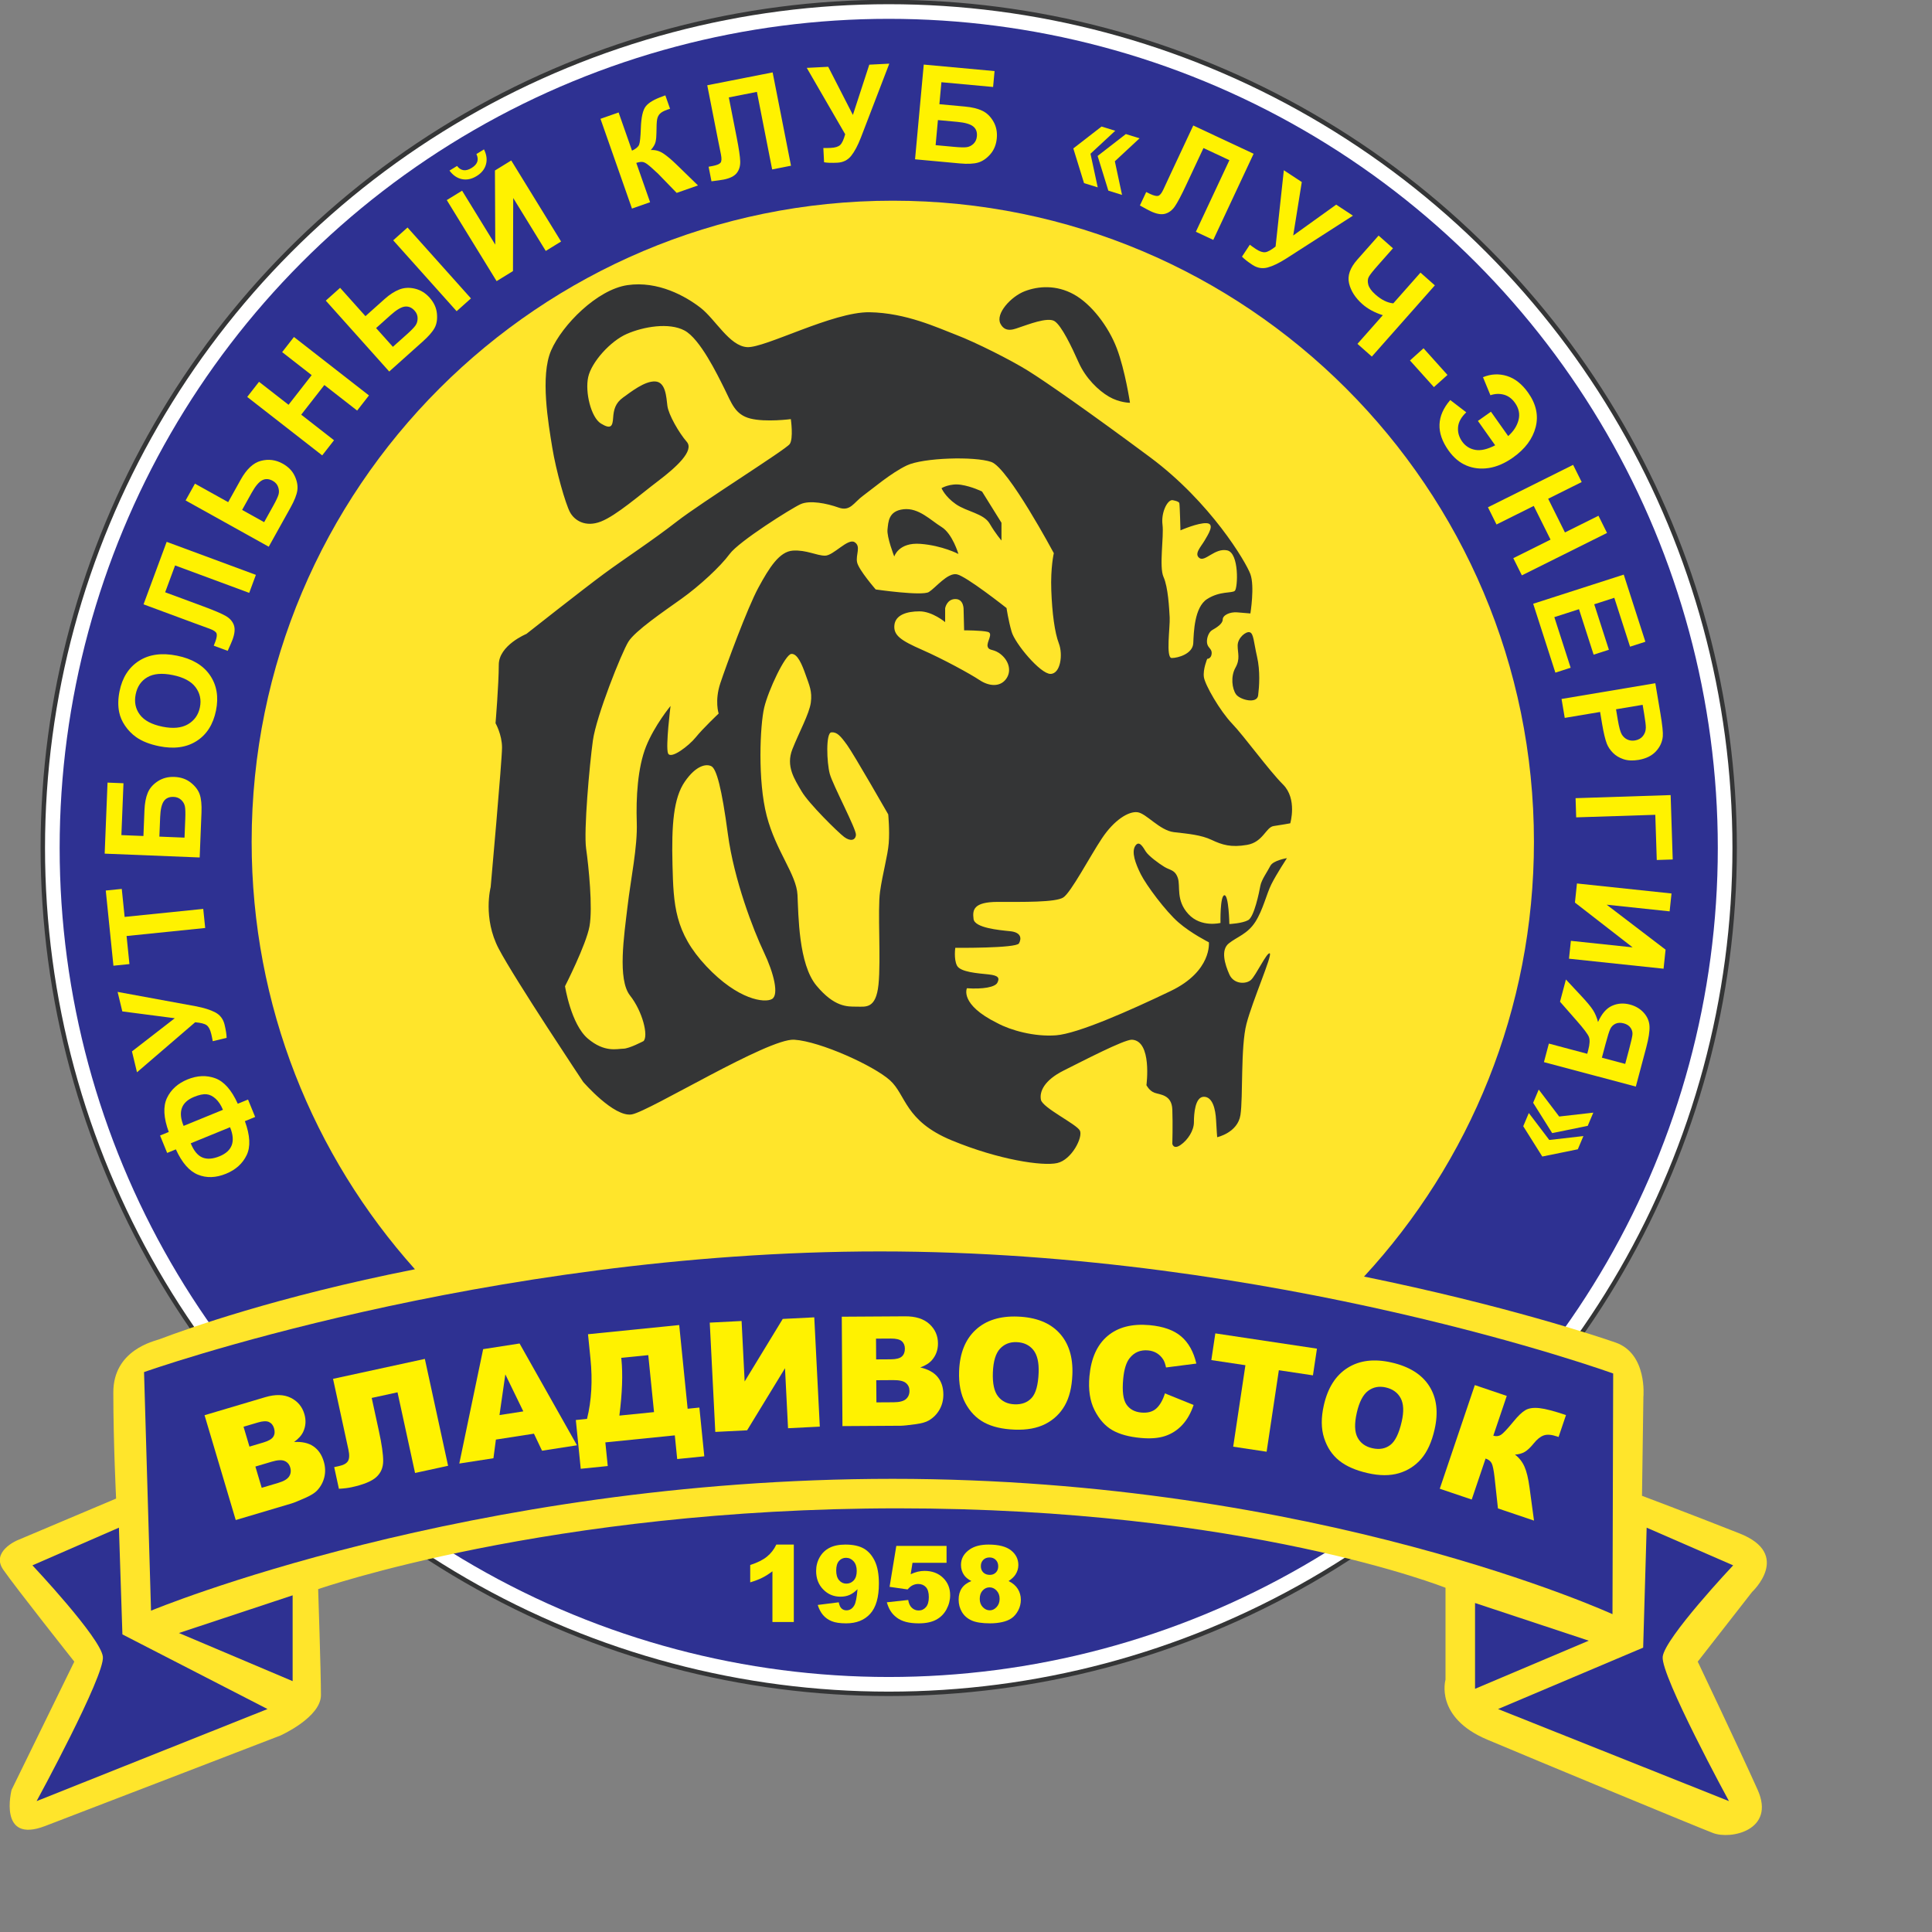 <?xml version="1.0" encoding="UTF-8" standalone="no"?>
<svg
   xmlns:dc="http://purl.org/dc/elements/1.1/"
   xmlns:cc="http://creativecommons.org/ns#"
   xmlns:rdf="http://www.w3.org/1999/02/22-rdf-syntax-ns#"
   xmlns:svg="http://www.w3.org/2000/svg"
   xmlns="http://www.w3.org/2000/svg"
   xmlns:sodipodi="http://sodipodi.sourceforge.net/DTD/sodipodi-0.dtd"
   xmlns:inkscape="http://www.inkscape.org/namespaces/inkscape"
   version="1.1"
   id="Layer_1"
   x="0px"
   y="0px"
   viewBox="0 0 1000 1000"
   xml:space="preserve"
   sodipodi:docname="Energiavladivostok.svg"
   width="1000"
   height="1000"
   inkscape:version="1.0.1 (3bc2e813f5, 2020-09-07)"><rect x="0" y="0" width="1000" height="1000" fill="#808080" stroke="none"/><defs
   id="defs115" /><sodipodi:namedview
   pagecolor="#ffffff"
   bordercolor="#666666"
   borderopacity="1"
   objecttolerance="10"
   gridtolerance="10"
   guidetolerance="10"
   inkscape:pageopacity="0"
   inkscape:pageshadow="2"
   inkscape:window-width="1920"
   inkscape:window-height="1017"
   id="namedview113"
   showgrid="false"
   inkscape:zoom="1.052394"
   inkscape:cx="297.638"
   inkscape:cy="420.94501"
   inkscape:window-x="-8"
   inkscape:window-y="-8"
   inkscape:window-maximized="1"
   inkscape:current-layer="Layer_1" />
<g
   id="g997"
   transform="matrix(4.518,0,0,4.518,-889.147,-1430.678)"><g
     id="g110">
	<circle
   style="fill:#ffffff;stroke:#343536;stroke-width:0.507"
   cx="298.617"
   cy="413.802"
   r="96.912"
   id="circle2" />
	<circle
   style="fill:#2e3192"
   cx="298.617"
   cy="413.802"
   r="94.982"
   id="circle4" />
	<path
   style="fill:#ffe52b"
   d="m 391.3,507.024 6.226,-7.982 c 0,0 4.631,-4.311 -1.436,-6.705 -6.066,-2.395 -11.176,-4.311 -11.176,-4.311 l 0.16,-11.336 c 0,0 0.48,-4.949 -3.193,-6.225 -1.907,-0.664 -12.645,-4.256 -28.811,-7.555 12.082,-13.092 19.465,-30.584 19.465,-49.805 0,-40.566 -32.886,-73.451 -73.452,-73.451 -40.566,0 -73.452,32.885 -73.452,73.451 0,18.814 7.076,35.971 18.707,48.967 -15.952,3.16 -26.202,6.853 -29.287,8.025 -0.545,0.207 -5.289,1.197 -5.267,6.113 0,5.748 0.319,12.133 0.319,12.133 l -11.335,4.789 c 0,0 -3.033,1.279 -1.597,3.354 1.437,2.076 8.143,10.537 8.143,10.537 l -7.185,14.688 c 0,0 -1.597,6.227 3.831,4.15 5.429,-2.076 26.98,-10.377 26.98,-10.377 0,0 4.63,-2.074 4.63,-4.629 0,-2.555 -0.319,-12.135 -0.319,-12.135 0,0 26.502,-9.258 66.413,-9.258 39.911,0 62.74,9.1 62.74,9.1 V 509.1 c 0,0 -1.277,4.311 4.79,6.863 6.066,2.555 23.831,9.918 25.862,10.697 2.032,0.779 7.184,-0.32 5.108,-4.949 -2.075,-4.63 -6.864,-14.687 -6.864,-14.687 z"
   id="path6" />
	<path
   style="fill:#2e3192"
   d="m 210.425,491.677 -9.909,4.316 c 0,0 7.832,8.311 8.071,10.469 0.24,2.158 -7.592,16.543 -7.592,16.543 l 26.453,-10.549 -16.623,-8.551 z"
   id="path8" />
	<path
   style="fill:#2e3192"
   d="m 385.447,491.677 9.91,4.316 c 0,0 -7.832,8.311 -8.072,10.469 -0.24,2.158 7.592,16.543 7.592,16.543 l -26.452,-10.549 16.622,-7.033 z"
   id="path10" />
	<polygon
   style="fill:#2e3192"
   points="378.814,504.624 365.787,500.308 365.787,510.138 "
   id="polygon12" />
	<polygon
   style="fill:#2e3192"
   points="217.299,503.745 230.326,499.429 230.326,509.259 "
   id="polygon14" />
	<path
   style="fill:#2e3192"
   d="m 213.303,473.854 0.8,27.332 c 0,0 36.283,-15.103 84.953,-15.103 48.67,0 82.477,15.504 82.477,15.504 l 0.08,-27.572 c 0,0 -38.601,-13.986 -83.994,-13.986 -45.394,-10e-4 -84.316,13.825 -84.316,13.825 z"
   id="path16" />
	<g
   id="g40">
		<path
   style="fill:#fff200"
   d="m 220.235,478.794 6.946,-2.064 c 1.158,-0.346 2.133,-0.322 2.923,0.066 0.79,0.389 1.312,1.006 1.564,1.854 0.211,0.711 0.171,1.385 -0.121,2.025 -0.193,0.426 -0.546,0.82 -1.055,1.185 0.924,-0.047 1.665,0.119 2.222,0.504 0.558,0.385 0.949,0.959 1.177,1.723 0.186,0.623 0.207,1.227 0.066,1.809 -0.142,0.584 -0.421,1.094 -0.837,1.533 -0.258,0.273 -0.688,0.543 -1.292,0.813 -0.804,0.357 -1.341,0.576 -1.614,0.658 l -6.406,1.904 z m 5.145,3.598 1.614,-0.48 c 0.578,-0.172 0.951,-0.391 1.119,-0.658 0.167,-0.266 0.194,-0.588 0.083,-0.965 -0.104,-0.35 -0.299,-0.588 -0.584,-0.719 -0.285,-0.129 -0.709,-0.109 -1.271,0.059 l -1.639,0.486 z m 1.403,4.718 1.893,-0.563 c 0.639,-0.189 1.056,-0.438 1.25,-0.742 0.195,-0.305 0.235,-0.648 0.122,-1.029 -0.105,-0.355 -0.32,-0.602 -0.644,-0.742 -0.324,-0.137 -0.811,-0.111 -1.461,0.082 l -1.884,0.56 z"
   id="path18" />
		<path
   style="fill:#fff200"
   d="m 248.136,484.589 -3.785,0.822 -2.009,-9.24 -2.957,0.643 0.819,3.768 c 0.336,1.549 0.501,2.705 0.495,3.467 -0.007,0.764 -0.274,1.379 -0.806,1.85 -0.53,0.473 -1.469,0.853 -2.817,1.146 -0.412,0.09 -0.895,0.148 -1.449,0.176 l -0.539,-2.48 0.568,-0.125 c 0.512,-0.111 0.85,-0.303 1.012,-0.574 0.163,-0.272 0.179,-0.709 0.048,-1.311 l -1.761,-8.104 10.518,-2.285 z"
   id="path20" />
		<path
   style="fill:#fff200"
   d="m 257.972,480.909 -4.359,0.676 -0.282,2.137 -3.911,0.608 2.732,-13.105 4.173,-0.648 6.577,11.662 -4.004,0.621 z m -1.218,-2.555 -2.06,-4.238 -0.67,4.662 z"
   id="path22" />
		<path
   style="fill:#fff200"
   d="m 277.487,483.501 -3.104,0.315 -0.273,-2.713 -7.958,0.803 0.275,2.711 -3.095,0.313 -0.563,-5.586 1.283,-0.129 c 0.518,-2.086 0.648,-4.391 0.393,-6.918 l -0.28,-2.781 10.448,-1.053 0.967,9.59 1.344,-0.137 z m -5.758,-5.063 -0.659,-6.527 -3.094,0.31 0.016,0.162 c 0.174,1.723 0.096,3.875 -0.233,6.455 z"
   id="path24" />
		<path
   style="fill:#fff200"
   d="m 290.087,467.581 0.634,12.52 -3.639,0.184 -0.348,-6.875 -4.341,7.113 -3.646,0.184 -0.634,-12.52 3.647,-0.186 0.351,6.926 4.363,-7.164 z"
   id="path26" />
		<path
   style="fill:#fff200"
   d="m 293.238,467.509 7.248,-0.045 c 1.208,-0.008 2.137,0.285 2.788,0.881 0.65,0.594 0.979,1.332 0.984,2.215 0.004,0.74 -0.223,1.377 -0.681,1.91 -0.306,0.355 -0.755,0.639 -1.345,0.848 0.901,0.211 1.565,0.578 1.993,1.102 0.428,0.525 0.645,1.186 0.649,1.984 0.004,0.648 -0.144,1.234 -0.442,1.756 -0.299,0.52 -0.709,0.934 -1.232,1.238 -0.323,0.189 -0.813,0.33 -1.467,0.42 -0.871,0.119 -1.45,0.18 -1.734,0.182 l -6.685,0.041 z m 3.937,4.89 1.684,-0.01 c 0.604,-0.004 1.023,-0.111 1.259,-0.32 0.235,-0.209 0.352,-0.512 0.35,-0.904 -0.002,-0.365 -0.122,-0.648 -0.36,-0.854 -0.237,-0.203 -0.65,-0.303 -1.237,-0.299 l -1.71,0.01 z m 0.031,4.924 1.975,-0.012 c 0.666,-0.006 1.136,-0.127 1.408,-0.363 0.271,-0.238 0.406,-0.559 0.404,-0.957 -0.003,-0.369 -0.14,-0.668 -0.412,-0.891 -0.271,-0.223 -0.747,-0.332 -1.426,-0.328 l -1.966,0.012 z"
   id="path28" />
		<path
   style="fill:#fff200"
   d="m 306.68,473.724 c 0.079,-2.043 0.711,-3.613 1.893,-4.707 1.183,-1.096 2.79,-1.602 4.823,-1.523 2.084,0.08 3.668,0.701 4.752,1.865 1.083,1.162 1.587,2.752 1.509,4.766 -0.058,1.465 -0.35,2.654 -0.879,3.572 -0.528,0.918 -1.268,1.619 -2.22,2.104 -0.951,0.484 -2.122,0.699 -3.511,0.646 -1.412,-0.055 -2.571,-0.326 -3.479,-0.81 -0.908,-0.486 -1.631,-1.227 -2.168,-2.223 -0.537,-0.996 -0.777,-2.228 -0.72,-3.69 z m 3.868,0.168 c -0.049,1.264 0.15,2.182 0.599,2.752 0.448,0.57 1.077,0.871 1.886,0.902 0.831,0.033 1.485,-0.213 1.961,-0.736 0.477,-0.523 0.742,-1.484 0.797,-2.887 0.045,-1.178 -0.159,-2.049 -0.613,-2.609 -0.454,-0.563 -1.089,-0.859 -1.902,-0.891 -0.78,-0.031 -1.417,0.221 -1.911,0.754 -0.496,0.535 -0.767,1.439 -0.817,2.715 z"
   id="path30" />
		<path
   style="fill:#fff200"
   d="m 330.261,476.292 3.285,1.328 c -0.314,0.928 -0.743,1.686 -1.289,2.277 -0.546,0.59 -1.195,1.014 -1.947,1.271 -0.754,0.258 -1.69,0.334 -2.806,0.232 -1.356,-0.123 -2.446,-0.422 -3.27,-0.895 -0.823,-0.473 -1.502,-1.234 -2.035,-2.283 -0.533,-1.051 -0.729,-2.35 -0.588,-3.898 0.189,-2.064 0.882,-3.602 2.081,-4.611 1.199,-1.008 2.803,-1.42 4.812,-1.238 1.571,0.145 2.777,0.574 3.619,1.293 0.84,0.717 1.42,1.754 1.736,3.109 l -3.473,0.447 c -0.085,-0.391 -0.185,-0.68 -0.299,-0.869 -0.189,-0.314 -0.432,-0.564 -0.729,-0.752 -0.297,-0.188 -0.639,-0.299 -1.024,-0.334 -0.874,-0.08 -1.575,0.211 -2.105,0.871 -0.399,0.49 -0.65,1.293 -0.752,2.412 -0.127,1.383 -0.004,2.352 0.369,2.904 0.373,0.551 0.939,0.861 1.699,0.932 0.737,0.066 1.314,-0.09 1.729,-0.469 0.416,-0.379 0.745,-0.956 0.987,-1.727 z"
   id="path32" />
		<path
   style="fill:#fff200"
   d="m 336.033,469.419 11.643,1.748 -0.46,3.061 -3.905,-0.588 -1.401,9.336 -3.83,-0.576 1.4,-9.334 -3.905,-0.586 z"
   id="path34" />
		<path
   style="fill:#fff200"
   d="m 348.464,477.649 c 0.453,-1.996 1.361,-3.424 2.727,-4.283 1.363,-0.859 3.039,-1.065 5.023,-0.613 2.034,0.463 3.477,1.365 4.331,2.707 0.853,1.342 1.056,2.996 0.608,4.965 -0.324,1.43 -0.831,2.547 -1.518,3.352 -0.69,0.805 -1.546,1.359 -2.57,1.662 -1.024,0.301 -2.215,0.299 -3.57,-0.01 -1.38,-0.313 -2.471,-0.791 -3.274,-1.436 -0.804,-0.645 -1.378,-1.506 -1.724,-2.584 -0.348,-1.078 -0.357,-2.33 -0.033,-3.76 z m 3.773,0.873 c -0.28,1.236 -0.252,2.174 0.084,2.818 0.336,0.643 0.899,1.053 1.689,1.232 0.811,0.185 1.5,0.063 2.064,-0.363 0.565,-0.428 1.002,-1.324 1.314,-2.693 0.261,-1.15 0.22,-2.043 -0.124,-2.68 -0.344,-0.637 -0.913,-1.045 -1.708,-1.225 -0.762,-0.174 -1.435,-0.043 -2.019,0.391 -0.584,0.436 -1.017,1.276 -1.3,2.52 z"
   id="path36" />
		<path
   style="fill:#fff200"
   d="m 372.542,490.868 -4.131,-1.397 -0.387,-3.553 c -0.096,-0.838 -0.207,-1.379 -0.335,-1.623 -0.128,-0.246 -0.359,-0.426 -0.693,-0.537 l -1.589,4.697 -3.661,-1.238 4.016,-11.873 3.66,1.238 -1.542,4.559 c 0.324,0.092 0.611,0.063 0.86,-0.088 0.25,-0.15 0.732,-0.66 1.448,-1.531 0.525,-0.647 0.982,-1.084 1.372,-1.311 0.389,-0.227 0.923,-0.303 1.603,-0.229 0.68,0.072 1.694,0.338 3.044,0.795 l -0.849,2.51 -0.186,-0.063 c -0.627,-0.211 -1.131,-0.25 -1.514,-0.115 -0.383,0.135 -0.761,0.436 -1.136,0.902 -0.374,0.467 -0.718,0.791 -1.03,0.979 -0.313,0.185 -0.689,0.291 -1.131,0.316 0.471,0.352 0.831,0.807 1.082,1.363 0.251,0.557 0.445,1.359 0.586,2.404 z"
   id="path38" />
	</g>
	<path
   style="fill:#343536"
   d="m 311.127,419.987 c 2.854,0 6.597,0.064 7.484,-0.506 0.888,-0.572 3.045,-4.695 4.44,-6.787 1.396,-2.094 3.044,-3.109 4.06,-2.982 1.015,0.127 2.537,2.094 4.186,2.285 1.649,0.189 3.108,0.316 4.313,0.887 1.205,0.57 2.22,0.889 4.06,0.57 1.84,-0.316 2.156,-2.029 3.045,-2.156 0.888,-0.127 1.902,-0.316 1.902,-0.316 0,0 0.825,-2.791 -0.824,-4.44 -1.649,-1.65 -4.441,-5.52 -5.836,-6.978 -1.396,-1.459 -3.107,-4.439 -3.234,-5.328 -0.127,-0.889 0.381,-2.094 0.381,-2.094 0,0 0.443,0 0.507,-0.57 0.063,-0.57 -0.381,-0.635 -0.507,-1.141 -0.127,-0.508 0.126,-1.332 0.57,-1.586 0.444,-0.254 1.205,-0.699 1.205,-1.205 0,-0.508 0.825,-0.889 1.649,-0.826 0.824,0.064 1.522,0.127 1.522,0.127 0,0 0.507,-3.107 0,-4.502 -0.508,-1.397 -4.567,-8.246 -11.48,-13.385 -6.914,-5.137 -11.925,-8.627 -13.955,-9.895 -2.029,-1.27 -6.089,-3.299 -8.246,-4.123 -2.156,-0.824 -5.771,-2.537 -9.958,-2.602 -4.187,-0.063 -11.987,4.123 -14.018,3.996 -2.029,-0.127 -3.615,-3.17 -5.328,-4.502 -1.713,-1.332 -4.884,-3.109 -8.372,-2.602 -3.489,0.508 -7.485,4.566 -8.754,7.484 -1.269,2.918 -0.317,8.373 0.127,11.102 0.444,2.727 1.522,6.469 2.03,7.42 0.507,0.951 1.775,1.777 3.552,1.078 1.776,-0.697 4.439,-3.045 6.533,-4.629 2.093,-1.586 4.187,-3.49 3.298,-4.504 -0.888,-1.016 -2.093,-3.109 -2.22,-4.123 -0.127,-1.016 -0.19,-2.729 -1.396,-2.791 -1.205,-0.064 -2.791,1.205 -3.679,1.84 -0.888,0.633 -1.078,1.395 -1.142,2.346 -0.063,0.951 -0.254,1.332 -1.395,0.635 -1.142,-0.697 -1.84,-3.615 -1.459,-5.328 0.381,-1.713 2.537,-4.123 4.44,-4.947 1.902,-0.824 4.82,-1.332 6.597,-0.381 1.775,0.951 3.742,5.012 4.566,6.66 0.824,1.648 1.205,2.98 2.981,3.426 1.775,0.443 4.63,0.063 4.63,0.063 0,0 0.317,2.221 -0.127,2.855 -0.443,0.633 -10.085,6.66 -12.939,8.879 -2.854,2.221 -5.898,4.188 -8.309,5.963 -2.411,1.775 -8.923,6.914 -8.923,6.914 0,0 -3.161,1.301 -3.161,3.533 0,2.23 -0.372,6.693 -0.372,6.693 0,0 0.744,1.303 0.744,2.791 0,1.486 -1.302,15.992 -1.302,15.992 0,0 -0.93,3.533 0.93,7.066 1.859,3.533 9.67,15.248 9.67,15.248 0,0 3.533,4.09 5.579,3.719 2.045,-0.373 15.619,-8.74 18.595,-8.555 2.975,0.186 9.113,2.977 10.972,4.65 1.859,1.672 1.674,4.648 7.066,6.879 5.393,2.232 10.414,2.977 12.088,2.603 1.674,-0.371 2.975,-2.975 2.603,-3.719 -0.372,-0.744 -4.277,-2.603 -4.463,-3.533 -0.186,-0.93 0.371,-2.23 2.604,-3.348 2.23,-1.115 6.88,-3.533 7.81,-3.533 2.354,0.105 1.674,5.207 1.674,5.207 0,0 0.309,0.645 0.929,0.873 0.62,0.227 1.974,0.205 2.037,1.918 0.064,1.713 0,3.932 0,3.932 0,0 0.127,0.699 0.951,0.127 0.824,-0.57 1.522,-1.648 1.522,-2.6 0,-0.951 0.127,-2.918 1.142,-2.918 1.015,0 1.332,1.459 1.396,2.664 0.063,1.205 0.127,1.967 0.127,1.967 0,0 2.347,-0.508 2.664,-2.537 0.316,-2.031 0,-7.803 0.697,-10.467 0.698,-2.664 2.982,-7.865 2.664,-8.055 -0.317,-0.191 -1.586,2.537 -2.156,3.045 -0.571,0.506 -1.967,0.506 -2.474,-0.635 -0.508,-1.143 -1.016,-2.791 -0.064,-3.553 0.951,-0.762 2.156,-1.078 3.044,-2.473 0.889,-1.397 1.268,-3.172 1.84,-4.314 0.57,-1.141 1.776,-2.98 1.776,-2.98 0,0 -1.586,0.254 -1.903,0.889 -0.317,0.633 -1.015,1.584 -1.142,2.283 -0.127,0.697 -0.698,3.551 -1.395,3.932 -0.697,0.381 -2.156,0.445 -2.156,0.445 0,0 -0.064,-3.363 -0.571,-3.299 -0.508,0.063 -0.444,3.172 -0.444,3.172 0,0 -2.22,0.57 -3.679,-1.016 -1.459,-1.586 -0.888,-3.172 -1.205,-4.123 -0.317,-0.951 -0.888,-0.889 -1.522,-1.27 -0.634,-0.379 -1.839,-1.268 -2.156,-1.775 -0.317,-0.508 -0.762,-1.332 -1.205,-0.635 -0.444,0.699 0,1.967 0.634,3.236 0.635,1.268 2.855,4.25 4.314,5.518 1.459,1.27 3.488,2.283 3.488,2.283 0,0 0.381,3.299 -4.376,5.582 -4.758,2.283 -10.656,4.885 -13.13,5.074 -2.474,0.191 -5.201,-0.57 -6.724,-1.395 -4.377,-2.156 -3.489,-3.996 -3.489,-3.996 1.84,0.127 3.235,-0.127 3.489,-0.635 0.254,-0.508 0.19,-0.824 -1.015,-0.951 -1.205,-0.127 -3.235,-0.254 -3.616,-1.016 -0.38,-0.762 -0.19,-2.029 -0.19,-2.029 0,0 6.978,0.063 7.295,-0.508 0.317,-0.57 0.254,-1.268 -1.015,-1.395 -1.269,-0.127 -4.06,-0.381 -4.187,-1.396 -0.127,-1.01 -0.064,-1.963 2.791,-1.963 z m 18.855,-43.213 c -0.177,-1.352 0.528,-2.818 1.115,-2.818 0,0 0.752,0.111 0.811,0.346 0.059,0.236 0.13,3.119 0.13,3.119 0,0 1.997,-0.881 2.995,-0.822 0.998,0.059 0.176,1.293 -0.235,1.998 -0.411,0.703 -1.233,1.525 -0.587,1.996 0.647,0.471 1.763,-1.174 3.172,-0.881 1.409,0.293 1.233,4.346 0.881,4.641 -0.353,0.293 -1.704,0 -3.172,0.939 -1.469,0.94 -1.527,3.818 -1.585,5.051 -0.059,1.234 -1.763,1.703 -2.468,1.703 -0.705,0 -0.176,-3.582 -0.235,-4.641 -0.059,-1.057 -0.176,-3.465 -0.704,-4.639 -0.529,-1.175 0.057,-4.64 -0.118,-5.992 z m -44.744,54.342 c -0.822,0.471 -3.876,0.117 -7.518,-3.758 -3.642,-3.877 -3.76,-7.049 -3.877,-11.629 -0.117,-4.582 0.117,-7.637 1.41,-9.516 1.292,-1.881 2.477,-2.074 3.054,-1.764 0.576,0.313 1.175,2.467 1.88,7.754 0.705,5.285 2.936,11.041 4.111,13.51 1.176,2.468 1.762,4.934 0.94,5.403 z m 13.381,-17.867 c -0.117,1.469 -0.704,3.467 -0.999,5.58 -0.293,2.115 0.118,7.813 -0.176,10.633 -0.294,2.818 -1.468,2.523 -2.525,2.523 -1.057,0 -2.525,0.061 -4.581,-2.406 -2.057,-2.467 -2.057,-8.047 -2.174,-10.397 -0.117,-2.35 -2.467,-4.994 -3.523,-9.045 -1.058,-4.053 -0.764,-10.396 -0.294,-12.395 0.47,-1.996 2.408,-6.107 3.112,-6.166 0.705,-0.059 1.233,1.232 1.645,2.408 0.411,1.174 0.764,1.879 0.587,3.172 -0.177,1.291 -1.351,3.406 -2.114,5.344 -0.764,1.939 0.234,3.406 1.057,4.816 0.822,1.41 4.171,4.699 4.876,5.229 0.704,0.527 1.292,0.41 1.351,-0.236 0.059,-0.645 -2.644,-5.697 -2.996,-6.988 -0.352,-1.293 -0.47,-4.699 0.177,-4.758 0.646,-0.059 1.057,0.41 1.82,1.469 0.764,1.057 4.698,7.928 4.698,7.928 0,0 0.176,1.822 0.059,3.289 z m -1.495,-29.059 c 0,0 -1.935,-2.225 -2.128,-3.096 -0.193,-0.869 0.483,-1.836 -0.29,-2.32 -0.775,-0.484 -2.419,1.547 -3.386,1.547 -0.967,0 -2.128,-0.676 -3.675,-0.58 -1.548,0.096 -2.708,1.934 -3.966,4.256 -1.257,2.32 -3.675,8.898 -4.352,10.928 -0.677,2.031 -0.194,3.482 -0.194,3.482 0,0 -1.837,1.742 -2.61,2.709 -0.774,0.967 -2.902,2.609 -3.192,1.838 -0.29,-0.775 0.29,-5.416 0.29,-5.416 0,0 -1.837,2.223 -2.805,4.641 -0.967,2.418 -1.16,5.9 -1.064,8.705 0.097,2.805 -0.677,6.383 -1.064,9.672 -0.387,3.287 -1.16,8.316 0.291,10.154 1.45,1.838 2.128,4.643 1.547,5.223 0,0 -1.644,0.871 -2.32,0.871 -0.677,0 -2.128,0.482 -4.062,-1.16 -1.935,-1.645 -2.612,-5.998 -2.612,-5.998 0,0 2.418,-4.738 2.805,-6.867 0.387,-2.127 -0.097,-6.865 -0.387,-8.896 -0.29,-2.031 0.387,-9.574 0.774,-12.379 0.387,-2.807 3.288,-10.059 4.062,-11.316 0.773,-1.258 4.062,-3.482 6.093,-4.934 2.031,-1.449 4.449,-3.674 5.513,-5.125 1.064,-1.451 7.06,-5.223 8.124,-5.707 1.064,-0.482 2.999,-0.096 4.353,0.387 1.353,0.484 1.74,-0.58 2.805,-1.353 1.063,-0.773 3.191,-2.611 5.029,-3.48 1.837,-0.871 7.736,-1.065 9.671,-0.389 1.934,0.678 7.157,10.447 7.157,10.447 0,0 -0.387,1.643 -0.29,4.254 0.097,2.611 0.387,4.836 0.87,6.094 0.483,1.258 0.194,3.483 -0.967,3.483 -1.16,0 -4.063,-3.483 -4.449,-4.836 -0.388,-1.354 -0.58,-2.709 -0.58,-2.709 0,0 -4.643,-3.674 -5.706,-3.867 -1.064,-0.195 -2.418,1.547 -3.192,2.029 -0.775,0.482 -6.093,-0.292 -6.093,-0.292 z m 5.314,6.916 c -2.409,-1.059 -3.29,-1.645 -3.173,-2.82 0.118,-1.174 1.41,-1.586 2.878,-1.586 1.469,0 2.937,1.234 2.937,1.234 v -1.586 c 0,0 0.177,-1.057 1.176,-1.057 0.998,0 0.939,1.233 0.939,1.233 l 0.059,2.35 c 0,0 1.997,0 2.701,0.176 0.705,0.176 -0.175,1.176 0,1.703 0.177,0.529 0.706,0.176 1.587,0.939 0.881,0.764 1.175,1.94 0.47,2.82 -0.704,0.881 -1.938,0.764 -2.996,0.059 -1.058,-0.705 -4.172,-2.408 -6.578,-3.465 z m 37.549,-2.007 c -0.441,-0.145 -1.396,0.633 -1.396,1.521 0,0.889 0.317,1.522 -0.254,2.537 -0.57,1.016 -0.381,2.41 0.064,3.045 0.444,0.635 2.41,1.141 2.537,0.127 0.127,-1.016 0.254,-2.791 -0.127,-4.44 -0.379,-1.65 -0.383,-2.648 -0.824,-2.79 z m -26.204,-34.995 c 0.653,-0.201 3.018,-1.156 3.822,-0.654 0.805,0.504 1.961,2.918 2.766,4.729 0.806,1.81 2.264,3.219 3.471,3.922 1.207,0.705 2.414,0.705 2.414,0.705 0,0 -0.555,-3.723 -1.51,-6.236 -0.955,-2.516 -2.917,-5.08 -4.929,-6.186 -2.011,-1.107 -4.072,-0.957 -5.632,-0.353 -1.559,0.603 -3.369,2.566 -2.767,3.723 0.604,1.155 1.712,0.552 2.365,0.35 z m -7.182,26.024 c 0,0 -0.677,-2.32 -1.934,-3.094 -1.258,-0.773 -2.611,-2.225 -4.353,-2.031 -1.74,0.193 -1.74,1.451 -1.838,2.32 -0.096,0.871 0.774,3.096 0.774,3.096 0,0 0.483,-1.645 2.998,-1.451 2.515,0.193 4.353,1.16 4.353,1.16 z m -0.29,-5.705 c 1.256,0.869 3.191,1.063 3.868,2.225 0.677,1.16 1.354,1.934 1.354,1.934 v -2.031 l -2.225,-3.578 c 0,0 -1.16,-0.58 -2.418,-0.773 -1.257,-0.193 -2.224,0.387 -2.224,0.387 0,0 0.388,0.965 1.645,1.836 z"
   id="path42" />
	<g
   id="g98">
		<path
   style="fill:#fff200"
   d="m 224.041,443.11 1.176,-0.48 0.816,1.996 -1.177,0.48 c 0.6,1.635 0.666,2.934 0.201,3.897 -0.465,0.965 -1.25,1.672 -2.356,2.125 -1.165,0.477 -2.241,0.512 -3.229,0.107 -0.987,-0.404 -1.828,-1.369 -2.521,-2.896 l -0.998,0.408 -0.815,-1.994 0.997,-0.408 c -0.595,-1.625 -0.664,-2.92 -0.208,-3.887 0.456,-0.965 1.244,-1.678 2.363,-2.135 1.11,-0.453 2.167,-0.498 3.17,-0.131 1.005,0.366 1.864,1.338 2.581,2.918 z m -1.699,0.696 c -0.218,-0.531 -0.494,-0.951 -0.83,-1.262 -0.335,-0.311 -0.688,-0.482 -1.056,-0.519 -0.368,-0.037 -0.844,0.064 -1.426,0.303 -1.459,0.596 -1.857,1.703 -1.195,3.322 z m 0.815,1.996 -4.506,1.842 c 0.351,0.859 0.796,1.398 1.334,1.623 0.539,0.225 1.195,0.178 1.971,-0.139 1.463,-0.6 1.863,-1.707 1.201,-3.326 z"
   id="path44" />
		<path
   style="fill:#fff200"
   d="m 212.495,439.507 -0.577,-2.393 4.905,-3.799 -6.01,-0.783 -0.539,-2.234 8.915,1.637 c 0.966,0.18 1.725,0.418 2.279,0.713 0.553,0.295 0.906,0.762 1.061,1.402 0.151,0.633 0.23,1.135 0.234,1.512 l -1.591,0.383 c -0.054,-0.307 -0.11,-0.584 -0.17,-0.83 -0.119,-0.496 -0.295,-0.83 -0.527,-1 -0.232,-0.172 -0.672,-0.283 -1.316,-0.338 z"
   id="path46" />
		<path
   style="fill:#fff200"
   d="m 220.309,422.975 -9.007,0.92 0.328,3.215 -1.834,0.188 -0.878,-8.615 1.834,-0.186 0.327,3.209 9.006,-0.918 z"
   id="path48" />
		<path
   style="fill:#fff200"
   d="m 208.793,414.458 0.327,-8.139 1.827,0.074 -0.239,5.941 2.524,0.102 0.118,-2.941 c 0.033,-0.813 0.159,-1.48 0.379,-2.008 0.219,-0.527 0.604,-0.969 1.153,-1.326 0.549,-0.357 1.184,-0.522 1.901,-0.492 0.737,0.029 1.361,0.246 1.871,0.648 0.509,0.402 0.851,0.852 1.024,1.346 0.173,0.496 0.241,1.193 0.205,2.094 l -0.206,5.139 z m 9.147,-1.834 0.086,-2.139 c 0.027,-0.682 0.014,-1.164 -0.043,-1.443 -0.055,-0.279 -0.197,-0.527 -0.427,-0.742 -0.23,-0.215 -0.518,-0.33 -0.864,-0.344 -0.505,-0.02 -0.88,0.145 -1.124,0.494 -0.245,0.35 -0.385,0.957 -0.419,1.824 l -0.09,2.234 z"
   id="path50" />
		<path
   style="fill:#fff200"
   d="m 215.039,402.151 c -1.088,-0.221 -1.968,-0.568 -2.641,-1.043 -0.495,-0.354 -0.916,-0.785 -1.263,-1.293 -0.348,-0.508 -0.574,-1.031 -0.683,-1.574 -0.146,-0.723 -0.132,-1.52 0.044,-2.389 0.319,-1.574 1.063,-2.734 2.23,-3.48 1.167,-0.748 2.62,-0.945 4.359,-0.592 1.725,0.348 2.979,1.09 3.763,2.225 0.784,1.135 1.017,2.488 0.699,4.057 -0.322,1.588 -1.063,2.754 -2.221,3.494 -1.157,0.74 -2.587,0.939 -4.287,0.595 z m 0.377,-2.238 c 1.21,0.246 2.184,0.152 2.921,-0.279 0.737,-0.434 1.193,-1.078 1.367,-1.939 0.174,-0.859 0.008,-1.627 -0.5,-2.305 -0.508,-0.676 -1.381,-1.141 -2.62,-1.391 -1.224,-0.248 -2.191,-0.166 -2.902,0.25 -0.711,0.414 -1.156,1.066 -1.337,1.955 -0.18,0.889 -0.021,1.668 0.479,2.334 0.499,0.668 1.364,1.127 2.592,1.375 z"
   id="path52" />
		<path
   style="fill:#fff200"
   d="m 213.245,385.897 2.65,-7.16 10.221,3.783 -0.764,2.063 -8.492,-3.143 -1.138,3.074 4.364,1.615 c 1.251,0.463 2.108,0.828 2.572,1.096 0.464,0.266 0.774,0.613 0.932,1.037 0.156,0.426 0.108,0.982 -0.146,1.672 -0.09,0.24 -0.275,0.672 -0.558,1.291 l -1.597,-0.592 0.178,-0.457 c 0.16,-0.432 0.209,-0.744 0.147,-0.935 -0.061,-0.191 -0.319,-0.373 -0.774,-0.541 l -1.76,-0.643 z"
   id="path54" />
		<path
   style="fill:#fff200"
   d="m 218.065,373.995 1.07,-1.924 3.807,2.119 1.432,-2.572 c 0.675,-1.213 1.447,-1.934 2.317,-2.16 0.87,-0.229 1.701,-0.121 2.493,0.32 0.65,0.361 1.11,0.832 1.382,1.416 0.271,0.582 0.371,1.129 0.299,1.641 -0.072,0.514 -0.331,1.168 -0.774,1.965 l -2.502,4.496 z m 8.996,2.488 1.041,-1.871 c 0.337,-0.605 0.542,-1.043 0.613,-1.309 0.072,-0.268 0.056,-0.551 -0.05,-0.85 -0.105,-0.301 -0.311,-0.535 -0.613,-0.703 -0.438,-0.244 -0.846,-0.266 -1.224,-0.064 -0.378,0.201 -0.778,0.68 -1.2,1.439 l -1.088,1.955 z"
   id="path56" />
		<path
   style="fill:#fff200"
   d="m 233.715,368.833 -8.592,-6.697 1.352,-1.734 3.383,2.635 2.649,-3.398 -3.382,-2.637 1.352,-1.734 8.593,6.697 -1.353,1.734 -3.757,-2.928 -2.65,3.398 3.757,2.93 z"
   id="path58" />
		<path
   style="fill:#fff200"
   d="m 234.125,351.103 1.64,-1.467 2.904,3.246 2.194,-1.963 c 0.576,-0.516 1.142,-0.879 1.698,-1.096 0.556,-0.213 1.153,-0.242 1.792,-0.086 0.639,0.156 1.192,0.496 1.662,1.021 0.492,0.551 0.773,1.152 0.839,1.807 0.067,0.656 -0.018,1.205 -0.255,1.65 -0.236,0.445 -0.695,0.971 -1.375,1.58 l -3.833,3.43 z m 7.686,5.293 1.602,-1.434 c 0.51,-0.455 0.843,-0.799 0.999,-1.029 0.157,-0.228 0.234,-0.502 0.232,-0.82 -0.001,-0.318 -0.116,-0.604 -0.344,-0.859 -0.324,-0.361 -0.695,-0.518 -1.114,-0.469 -0.418,0.049 -0.962,0.371 -1.63,0.969 l -1.668,1.492 z m 0.037,-12.202 1.64,-1.469 7.267,8.123 -1.64,1.467 z"
   id="path60" />
		<path
   style="fill:#fff200"
   d="m 247.986,339.585 1.754,-1.078 3.801,6.182 -0.038,-8.494 1.868,-1.15 5.709,9.285 -1.755,1.08 -3.727,-6.063 -0.029,8.371 -1.874,1.152 z m 3.394,-5.275 0.868,-0.535 c 0.302,0.605 0.378,1.182 0.226,1.725 -0.15,0.545 -0.507,0.988 -1.069,1.334 -0.562,0.346 -1.119,0.463 -1.673,0.353 -0.554,-0.111 -1.032,-0.438 -1.437,-0.98 l 0.868,-0.533 c 0.214,0.281 0.459,0.443 0.735,0.484 0.276,0.043 0.588,-0.043 0.934,-0.254 0.347,-0.215 0.563,-0.453 0.649,-0.719 0.087,-0.266 0.053,-0.559 -0.101,-0.875 z"
   id="path62" />
		<path
   style="fill:#fff200"
   d="m 265.594,330.274 2.077,-0.729 1.536,4.377 c 0.446,-0.209 0.718,-0.438 0.814,-0.688 0.096,-0.25 0.161,-0.871 0.196,-1.865 0.04,-1.264 0.229,-2.108 0.569,-2.531 0.335,-0.424 0.982,-0.803 1.94,-1.139 0.047,-0.016 0.147,-0.055 0.299,-0.113 l 0.539,1.537 -0.297,0.096 c -0.426,0.15 -0.718,0.311 -0.878,0.486 -0.159,0.174 -0.262,0.389 -0.308,0.647 -0.047,0.258 -0.071,0.764 -0.075,1.516 -0.002,0.4 -0.034,0.744 -0.098,1.035 -0.064,0.291 -0.246,0.605 -0.546,0.947 0.509,-0.031 0.983,0.1 1.425,0.391 0.441,0.291 0.969,0.736 1.584,1.336 l 2.393,2.328 -2.441,0.855 -2.161,-2.229 c -0.031,-0.029 -0.097,-0.088 -0.195,-0.174 -0.036,-0.029 -0.18,-0.16 -0.43,-0.395 -0.443,-0.41 -0.772,-0.65 -0.988,-0.717 -0.215,-0.066 -0.498,-0.039 -0.851,0.078 l 1.58,4.504 -2.076,0.728 z"
   id="path64" />
		<path
   style="fill:#fff200"
   d="m 277.827,326.429 7.49,-1.473 2.104,10.691 -2.159,0.426 -1.747,-8.885 -3.217,0.633 0.897,4.566 c 0.258,1.309 0.394,2.23 0.408,2.766 0.014,0.535 -0.119,0.979 -0.4,1.336 -0.281,0.355 -0.781,0.604 -1.501,0.746 -0.253,0.049 -0.718,0.115 -1.392,0.197 l -0.329,-1.67 0.483,-0.088 c 0.452,-0.088 0.744,-0.209 0.876,-0.361 0.131,-0.152 0.15,-0.467 0.057,-0.943 l -0.369,-1.836 z"
   id="path66" />
		<path
   style="fill:#fff200"
   d="m 289.227,324.438 2.457,-0.125 2.827,5.518 1.878,-5.76 2.293,-0.117 -3.249,8.457 c -0.355,0.916 -0.728,1.617 -1.12,2.107 -0.392,0.488 -0.917,0.75 -1.574,0.783 -0.648,0.033 -1.158,0.018 -1.528,-0.049 l -0.084,-1.633 c 0.313,0.004 0.596,0 0.848,-0.014 0.51,-0.025 0.87,-0.137 1.08,-0.334 0.211,-0.197 0.402,-0.607 0.573,-1.23 z"
   id="path68" />
		<path
   style="fill:#fff200"
   d="m 302.629,324.06 8.112,0.746 -0.167,1.82 -5.922,-0.545 -0.231,2.518 2.931,0.27 c 0.81,0.074 1.472,0.234 1.986,0.482 0.515,0.246 0.936,0.652 1.265,1.221 0.329,0.566 0.46,1.209 0.395,1.924 -0.067,0.736 -0.316,1.348 -0.743,1.836 -0.429,0.488 -0.895,0.807 -1.398,0.953 -0.504,0.148 -1.204,0.18 -2.103,0.098 l -5.122,-0.471 z m 1.36,9.232 2.132,0.195 c 0.681,0.063 1.162,0.074 1.444,0.033 0.283,-0.041 0.537,-0.172 0.764,-0.389 0.227,-0.219 0.356,-0.5 0.388,-0.846 0.047,-0.504 -0.099,-0.887 -0.436,-1.148 -0.336,-0.264 -0.937,-0.434 -1.8,-0.514 l -2.228,-0.205 z"
   id="path70" />
		<path
   style="fill:#fff200"
   d="m 324.568,331.643 -2.838,2.631 0.831,3.852 -1.569,-0.484 -1.228,-3.975 3.235,-2.508 z m 2.784,0.864 -2.83,2.633 0.823,3.85 -1.569,-0.486 -1.228,-3.975 3.234,-2.508 z"
   id="path72" />
		<path
   style="fill:#fff200"
   d="m 333.506,331.04 6.914,3.236 -4.622,9.871 -1.993,-0.934 3.841,-8.201 -2.97,-1.389 -1.974,4.213 c -0.565,1.209 -1.001,2.031 -1.305,2.473 -0.305,0.439 -0.676,0.721 -1.112,0.842 -0.438,0.121 -0.988,0.025 -1.652,-0.285 -0.233,-0.109 -0.646,-0.332 -1.241,-0.664 l 0.723,-1.541 0.44,0.215 c 0.418,0.195 0.725,0.27 0.921,0.225 0.196,-0.045 0.397,-0.287 0.604,-0.727 l 0.788,-1.699 z"
   id="path74" />
		<path
   style="fill:#fff200"
   d="m 343.881,336.165 2.057,1.352 -0.982,6.125 4.922,-3.535 1.921,1.262 -7.625,4.9 c -0.828,0.529 -1.546,0.875 -2.15,1.039 -0.605,0.162 -1.183,0.063 -1.734,-0.299 -0.542,-0.357 -0.944,-0.672 -1.204,-0.943 l 0.898,-1.367 c 0.25,0.188 0.48,0.352 0.692,0.49 0.427,0.281 0.782,0.404 1.069,0.369 0.286,-0.033 0.683,-0.252 1.191,-0.654 z"
   id="path76" />
		<path
   style="fill:#fff200"
   d="m 354.738,343.651 1.647,1.457 -1.724,1.949 c -0.558,0.631 -0.905,1.068 -1.041,1.316 -0.136,0.246 -0.155,0.549 -0.061,0.904 0.096,0.355 0.366,0.73 0.812,1.125 0.352,0.311 0.7,0.551 1.042,0.717 0.342,0.168 0.679,0.266 1.01,0.295 l 3.113,-3.52 1.648,1.459 -7.22,8.16 -1.648,-1.457 2.906,-3.285 c -0.466,-0.146 -0.893,-0.324 -1.283,-0.535 -0.391,-0.209 -0.741,-0.451 -1.054,-0.727 -0.813,-0.721 -1.322,-1.514 -1.53,-2.383 -0.207,-0.867 0.107,-1.775 0.945,-2.721 z"
   id="path78" />
		<path
   style="fill:#fff200"
   d="m 358.332,357.958 1.554,-1.397 2.743,3.055 -1.555,1.395 z"
   id="path80" />
		<path
   style="fill:#fff200"
   d="m 367.609,363.829 1.976,2.791 c 0.611,-0.543 1.006,-1.154 1.183,-1.836 0.177,-0.68 0.04,-1.338 -0.409,-1.973 -0.341,-0.48 -0.761,-0.791 -1.259,-0.93 -0.499,-0.139 -1.017,-0.119 -1.552,0.06 l -0.852,-2.066 c 0.917,-0.377 1.833,-0.422 2.748,-0.139 0.915,0.285 1.725,0.926 2.429,1.92 0.916,1.295 1.202,2.609 0.858,3.945 -0.345,1.336 -1.206,2.494 -2.585,3.471 -0.938,0.664 -1.864,1.066 -2.779,1.207 -0.914,0.141 -1.767,0.047 -2.557,-0.281 -0.79,-0.326 -1.48,-0.906 -2.07,-1.738 -1.435,-2.027 -1.365,-3.949 0.207,-5.768 l 1.834,1.406 c -0.577,0.549 -0.891,1.115 -0.94,1.701 -0.051,0.584 0.104,1.133 0.466,1.643 0.372,0.525 0.874,0.844 1.507,0.959 0.633,0.113 1.393,-0.063 2.279,-0.525 l -1.977,-2.791 z"
   id="path82" />
		<path
   style="fill:#fff200"
   d="m 367.266,374.778 9.757,-4.861 0.981,1.971 -3.84,1.912 1.922,3.861 3.841,-1.914 0.98,1.971 -9.756,4.859 -0.982,-1.969 4.266,-2.125 -1.923,-3.861 -4.266,2.127 z"
   id="path84" />
		<path
   style="fill:#fff200"
   d="m 372.448,385.831 10.375,-3.34 2.478,7.691 -1.755,0.566 -1.804,-5.6 -2.3,0.742 1.679,5.209 -1.749,0.563 -1.677,-5.209 -2.824,0.91 1.867,5.795 -1.748,0.565 z"
   id="path86" />
		<path
   style="fill:#fff200"
   d="m 375.698,396.737 10.743,-1.803 0.585,3.48 c 0.222,1.32 0.311,2.188 0.271,2.607 -0.058,0.643 -0.322,1.217 -0.792,1.723 -0.47,0.506 -1.133,0.83 -1.987,0.975 -0.659,0.109 -1.234,0.084 -1.724,-0.08 -0.49,-0.164 -0.895,-0.41 -1.213,-0.734 -0.318,-0.326 -0.551,-0.672 -0.697,-1.041 -0.19,-0.5 -0.367,-1.242 -0.533,-2.223 l -0.237,-1.414 -4.052,0.68 z m 9.29,0.672 -3.049,0.512 0.199,1.188 c 0.145,0.854 0.296,1.416 0.457,1.686 0.161,0.27 0.375,0.465 0.642,0.59 0.267,0.123 0.559,0.158 0.876,0.105 0.392,-0.066 0.694,-0.236 0.91,-0.508 0.215,-0.272 0.325,-0.59 0.33,-0.951 0.005,-0.268 -0.058,-0.793 -0.189,-1.574 z"
   id="path88" />
		<path
   style="fill:#fff200"
   d="m 388.195,407.749 0.239,7.377 -1.828,0.061 -0.168,-5.178 -9.063,0.293 -0.071,-2.199 z"
   id="path90" />
		<path
   style="fill:#fff200"
   d="m 388.296,419.022 -0.217,2.049 -7.213,-0.764 6.749,5.152 -0.23,2.182 -10.835,-1.147 0.217,-2.047 7.073,0.748 -6.609,-5.131 0.231,-2.188 z"
   id="path92" />
		<path
   style="fill:#fff200"
   d="m 374.245,436.218 4.395,1.17 0.115,-0.43 c 0.178,-0.672 0.204,-1.172 0.076,-1.5 -0.128,-0.328 -0.604,-0.959 -1.428,-1.891 l -1.881,-2.146 0.676,-2.543 1.712,1.832 c 0.679,0.725 1.143,1.281 1.39,1.67 0.248,0.389 0.44,0.846 0.578,1.369 0.414,-0.941 0.944,-1.559 1.589,-1.853 0.646,-0.295 1.336,-0.344 2.073,-0.148 0.642,0.172 1.167,0.484 1.577,0.939 0.409,0.455 0.628,0.971 0.657,1.545 0.029,0.574 -0.097,1.387 -0.376,2.441 l -1.191,4.473 -10.528,-2.803 z m 8.747,2.328 0.441,-1.658 c 0.225,-0.844 0.353,-1.402 0.385,-1.678 0.033,-0.275 -0.035,-0.539 -0.205,-0.789 -0.169,-0.25 -0.431,-0.422 -0.785,-0.518 -0.368,-0.098 -0.686,-0.084 -0.953,0.043 -0.268,0.127 -0.465,0.324 -0.594,0.596 -0.129,0.271 -0.309,0.844 -0.542,1.721 l -0.419,1.572 z"
   id="path94" />
		<path
   style="fill:#fff200"
   d="m 371.948,444.173 2.344,3.088 3.909,-0.447 -0.639,1.514 -4.071,0.83 -2.182,-3.471 z m 1.135,-2.686 2.344,3.088 3.909,-0.445 -0.64,1.514 -4.071,0.83 -2.182,-3.473 z"
   id="path96" />
	</g>
	<g
   id="g108">
		<path
   style="fill:#fff200"
   d="m 287.743,493.614 v 8.873 h -2.449 v -5.813 c -0.396,0.301 -0.78,0.545 -1.151,0.732 -0.37,0.188 -0.835,0.365 -1.395,0.537 v -1.99 c 0.825,-0.266 1.465,-0.586 1.921,-0.959 0.456,-0.373 0.813,-0.834 1.07,-1.381 h 2.004 z"
   id="path100" />
		<path
   style="fill:#fff200"
   d="m 290.483,500.53 2.409,-0.303 c 0.064,0.336 0.172,0.574 0.323,0.711 0.151,0.139 0.336,0.209 0.555,0.209 0.39,0 0.694,-0.197 0.913,-0.59 0.159,-0.287 0.278,-0.9 0.358,-1.836 -0.29,0.299 -0.588,0.516 -0.894,0.654 -0.306,0.139 -0.659,0.209 -1.061,0.209 -0.782,0 -1.442,-0.277 -1.98,-0.834 -0.538,-0.555 -0.807,-1.258 -0.807,-2.107 0,-0.578 0.137,-1.105 0.41,-1.582 0.274,-0.477 0.651,-0.838 1.132,-1.08 0.479,-0.244 1.083,-0.367 1.809,-0.367 0.873,0 1.573,0.15 2.101,0.449 0.528,0.299 0.95,0.775 1.266,1.428 0.315,0.654 0.473,1.516 0.473,2.588 0,1.574 -0.331,2.728 -0.994,3.461 -0.662,0.732 -1.582,1.098 -2.757,1.098 -0.694,0 -1.243,-0.08 -1.644,-0.242 -0.401,-0.16 -0.734,-0.395 -1.001,-0.705 -0.264,-0.309 -0.468,-0.698 -0.611,-1.161 z m 4.469,-3.89 c 0,-0.471 -0.119,-0.842 -0.358,-1.109 -0.238,-0.268 -0.529,-0.402 -0.871,-0.402 -0.322,0 -0.59,0.121 -0.804,0.363 -0.213,0.242 -0.319,0.605 -0.319,1.09 0,0.488 0.11,0.861 0.331,1.119 0.222,0.258 0.497,0.387 0.827,0.387 0.343,0 0.627,-0.125 0.855,-0.375 0.226,-0.251 0.339,-0.609 0.339,-1.073 z"
   id="path102" />
		<path
   style="fill:#fff200"
   d="m 299.485,493.765 h 5.757 v 1.936 h -3.901 l -0.21,1.309 c 0.27,-0.127 0.537,-0.223 0.801,-0.287 0.264,-0.063 0.525,-0.094 0.782,-0.094 0.873,0 1.581,0.264 2.124,0.791 0.545,0.527 0.816,1.191 0.816,1.994 0,0.563 -0.14,1.104 -0.42,1.623 -0.279,0.52 -0.677,0.916 -1.191,1.191 -0.514,0.273 -1.171,0.41 -1.973,0.41 -0.575,0 -1.068,-0.055 -1.478,-0.164 -0.411,-0.109 -0.76,-0.272 -1.048,-0.488 -0.288,-0.217 -0.521,-0.461 -0.699,-0.736 -0.179,-0.273 -0.327,-0.613 -0.446,-1.023 l 2.45,-0.267 c 0.06,0.392 0.198,0.693 0.417,0.896 0.218,0.205 0.477,0.309 0.779,0.309 0.337,0 0.615,-0.129 0.836,-0.385 0.221,-0.256 0.33,-0.637 0.33,-1.146 0,-0.52 -0.11,-0.9 -0.333,-1.143 -0.222,-0.242 -0.518,-0.363 -0.886,-0.363 -0.234,0 -0.46,0.057 -0.678,0.172 -0.163,0.084 -0.341,0.234 -0.535,0.453 l -2.064,-0.297 z"
   id="path104" />
		<path
   style="fill:#fff200"
   d="m 308.085,497.794 c -0.382,-0.201 -0.659,-0.428 -0.833,-0.678 -0.238,-0.34 -0.358,-0.733 -0.358,-1.176 0,-0.73 0.343,-1.326 1.029,-1.791 0.535,-0.357 1.243,-0.535 2.124,-0.535 1.165,0 2.026,0.223 2.584,0.666 0.558,0.443 0.836,1.004 0.836,1.678 0,0.392 -0.111,0.758 -0.334,1.1 -0.166,0.254 -0.429,0.5 -0.785,0.736 0.472,0.227 0.824,0.527 1.057,0.9 0.231,0.373 0.348,0.787 0.348,1.238 0,0.438 -0.1,0.846 -0.3,1.225 -0.201,0.379 -0.447,0.672 -0.738,0.879 -0.292,0.207 -0.654,0.357 -1.089,0.455 -0.435,0.098 -0.898,0.146 -1.39,0.146 -0.924,0 -1.63,-0.109 -2.117,-0.328 -0.488,-0.219 -0.859,-0.539 -1.113,-0.965 -0.254,-0.426 -0.381,-0.898 -0.381,-1.424 0,-0.512 0.119,-0.945 0.357,-1.301 0.239,-0.354 0.606,-0.63 1.103,-0.825 z m 0.959,2.043 c 0,0.385 0.116,0.699 0.35,0.943 0.234,0.244 0.501,0.367 0.803,0.367 0.289,0 0.549,-0.125 0.778,-0.373 0.23,-0.248 0.345,-0.563 0.345,-0.943 0,-0.385 -0.116,-0.701 -0.349,-0.947 -0.23,-0.246 -0.499,-0.369 -0.805,-0.369 -0.301,0 -0.564,0.119 -0.787,0.357 -0.224,0.238 -0.335,0.559 -0.335,0.965 z m 0.126,-3.754 c 0,0.301 0.095,0.543 0.283,0.728 0.189,0.184 0.44,0.275 0.754,0.275 0.278,0 0.507,-0.092 0.686,-0.273 0.179,-0.182 0.268,-0.418 0.268,-0.707 0,-0.301 -0.093,-0.547 -0.279,-0.734 -0.188,-0.189 -0.426,-0.283 -0.716,-0.283 -0.294,0 -0.533,0.092 -0.718,0.277 -0.185,0.184 -0.278,0.422 -0.278,0.717 z"
   id="path106" />
	</g>
</g></g>
</svg>
